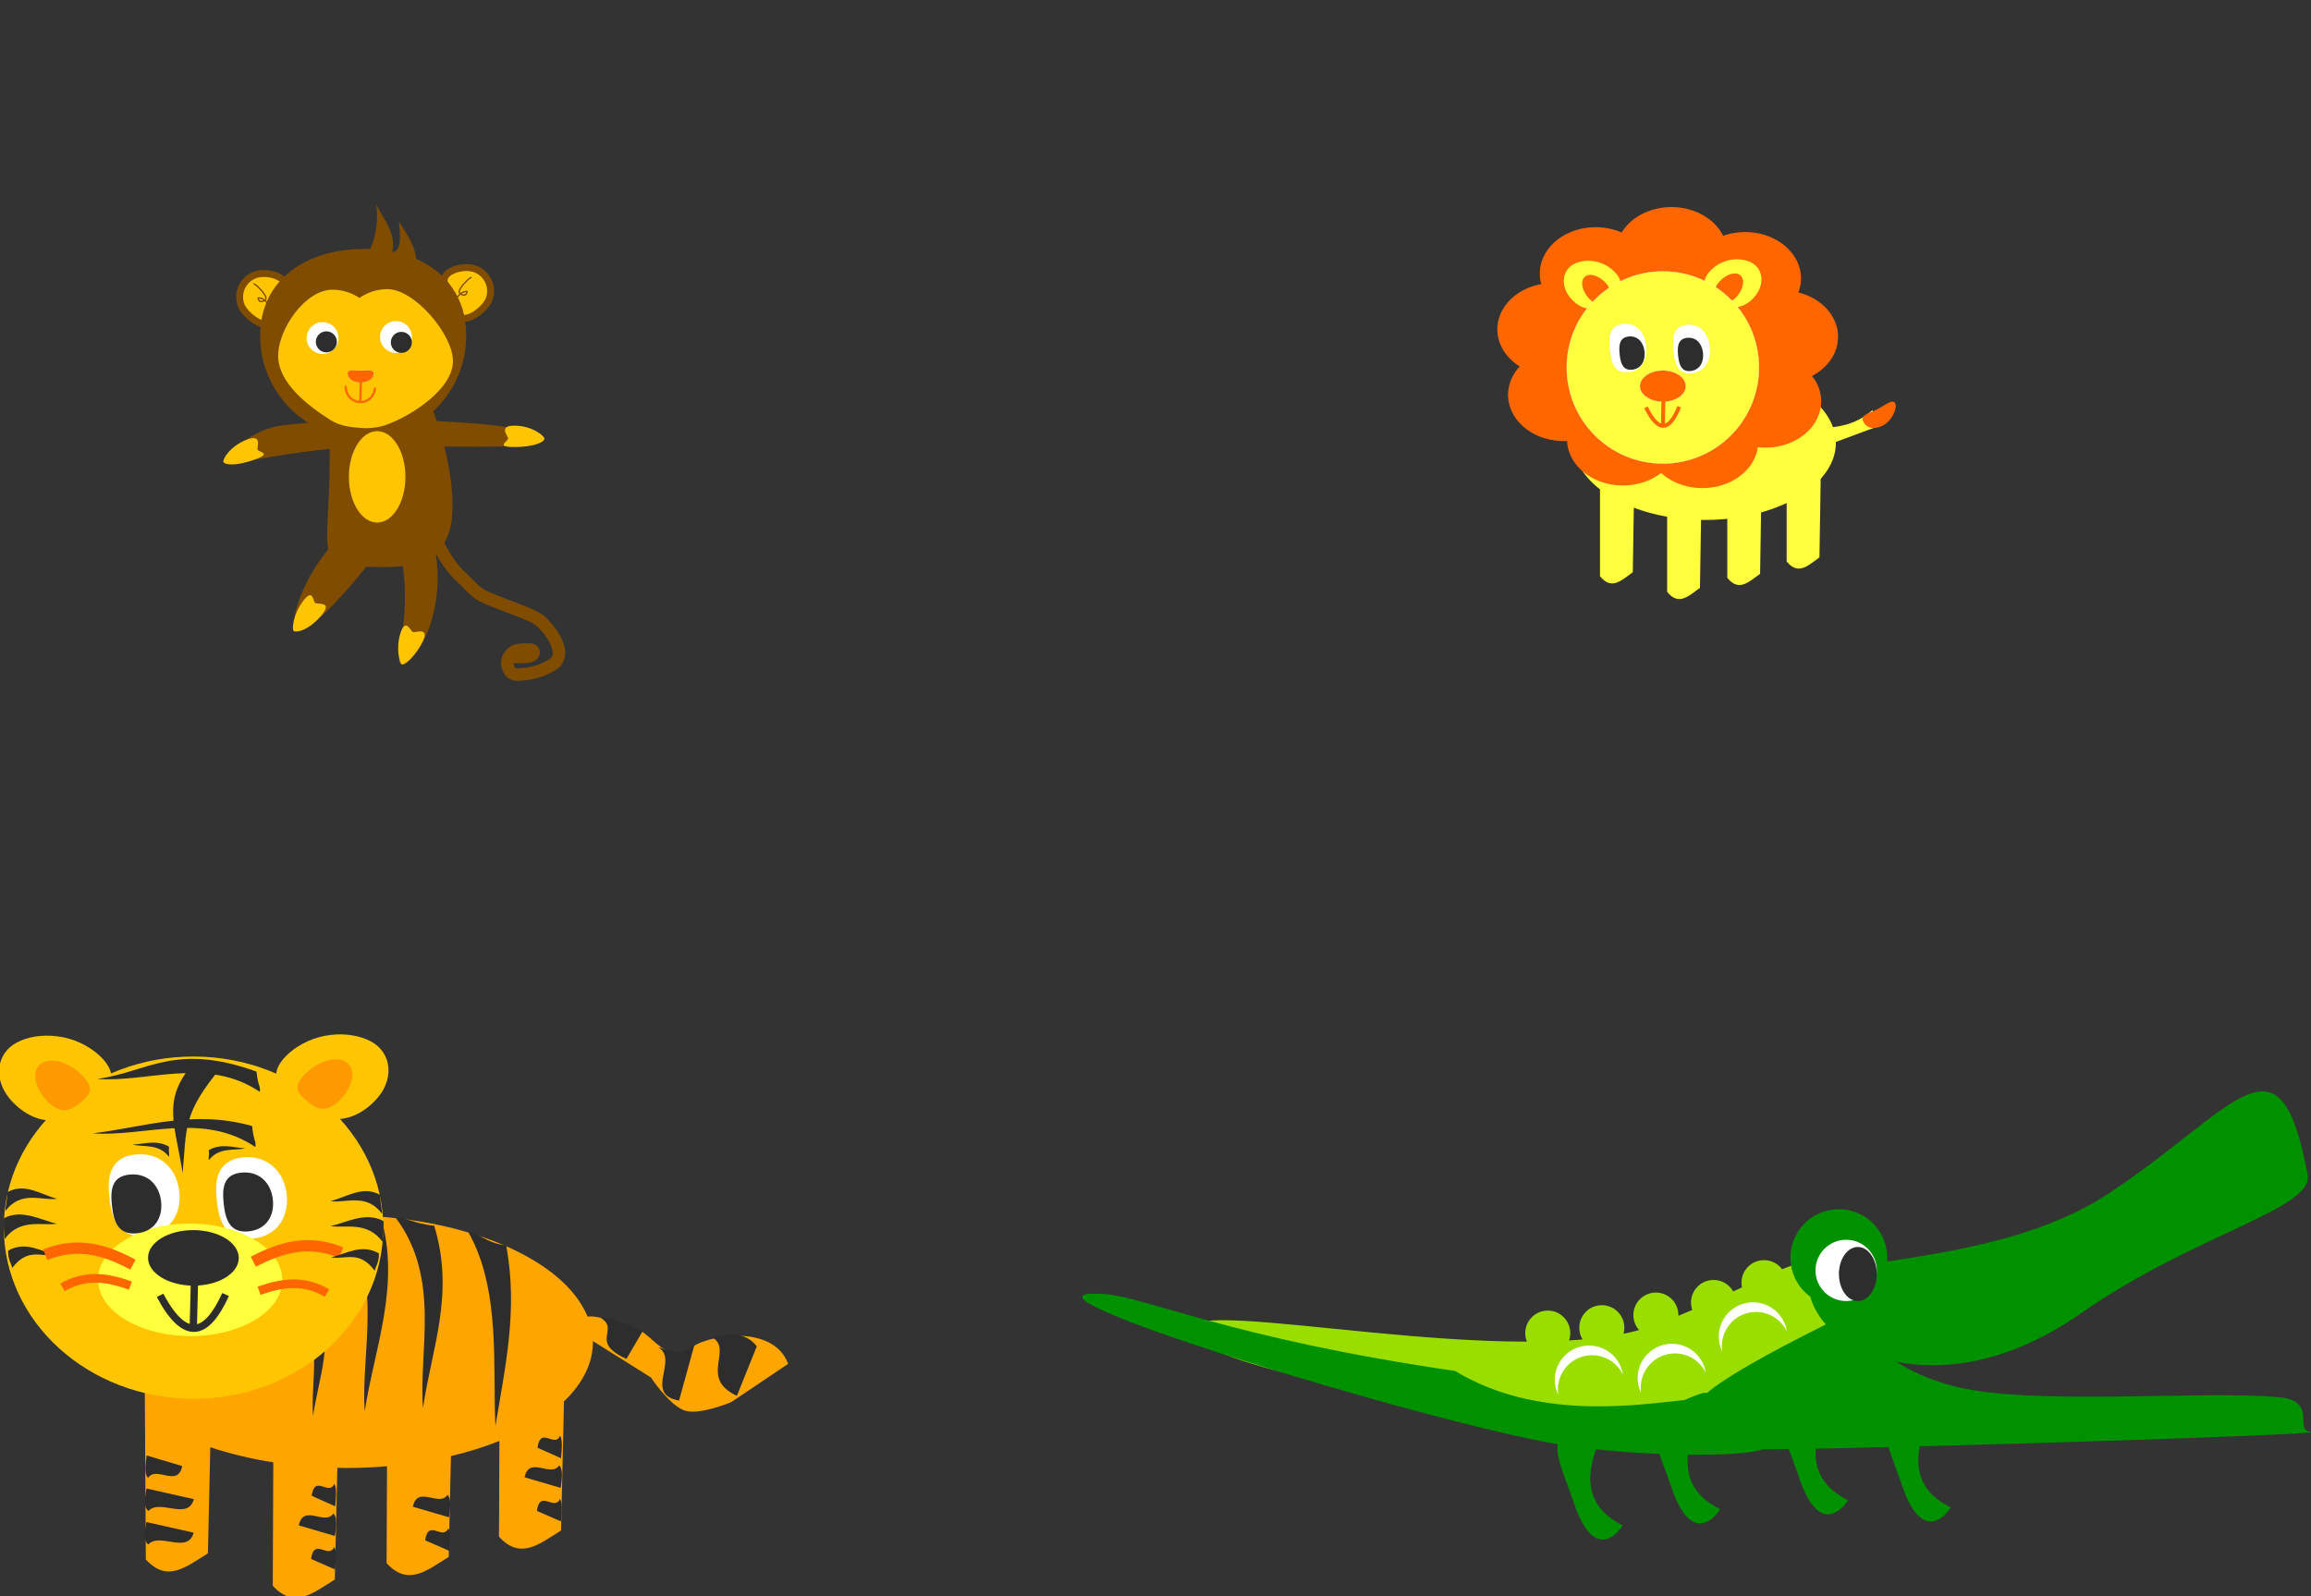 <?xml version="1.0" encoding="UTF-8" standalone="no"?>
<!-- Created with Inkscape (http://www.inkscape.org/) -->

<svg
   width="170.147mm"
   height="117.546mm"
   viewBox="0 0 170.147 117.546"
   version="1.1"
   id="svg8"
   inkscape:version="1.2.2 (1:1.2.2+202305151914+b0a8486541)"
   sodipodi:docname="Animaletti.svg"
   xmlns:inkscape="http://www.inkscape.org/namespaces/inkscape"
   xmlns:sodipodi="http://sodipodi.sourceforge.net/DTD/sodipodi-0.dtd"
   xmlns="http://www.w3.org/2000/svg"
   xmlns:svg="http://www.w3.org/2000/svg"
   xmlns:rdf="http://www.w3.org/1999/02/22-rdf-syntax-ns#"
   xmlns:cc="http://creativecommons.org/ns#"
   xmlns:dc="http://purl.org/dc/elements/1.1/">
  <rect x="0" y="0" width="170.147" height="117.546" fill="#333333" stroke="none"/>
  <title
     id="title4597">Animals Stickers</title>
  <defs
     id="defs2" />
  <sodipodi:namedview
     id="base"
     pagecolor="#ffffff"
     bordercolor="#666666"
     borderopacity="1.0"
     inkscape:pageopacity="0.0"
     inkscape:pageshadow="2"
     inkscape:zoom="1.2875154"
     inkscape:cx="171.64843"
     inkscape:cy="299.41389"
     inkscape:document-units="mm"
     inkscape:current-layer="layer1"
     showgrid="false"
     inkscape:snap-global="false"
     inkscape:window-width="1366"
     inkscape:window-height="673"
     inkscape:window-x="0"
     inkscape:window-y="0"
     inkscape:window-maximized="1"
     fit-margin-top="0"
     fit-margin-left="0"
     fit-margin-right="-0.6"
     fit-margin-bottom="0"
     inkscape:showpageshadow="2"
     inkscape:pagecheckerboard="0"
     inkscape:deskcolor="#d1d1d1" />
  <g
     inkscape:label="Layer 1"
     inkscape:groupmode="layer"
     id="layer1"
     transform="translate(-10.525,-3.845)"
     sodipodi:insensitive="true">
    <g
       id="g1156"
       transform="matrix(0.351,0,0,0.351,122.035,39.326)"
       sodipodi:insensitive="true">
      <path
         sodipodi:nodetypes="cscsccscsccscsccscsccscscsssss"
         inkscape:connector-curvature="0"
         d="m 57.044,168.036 c 4e-6,2.609 -2.115,4.725 -4.725,4.725 -2.609,0 -4.725,-2.115 -4.725,-4.725 10e-7,-2.609 2.115,-4.725 4.725,-4.725 2.609,0 4.725,2.115 4.725,4.725 z m -10.583,4.158 c -10e-7,2.609 -2.115,4.725 -4.725,4.725 -2.609,0 -4.725,-2.115 -4.725,-4.725 10e-7,-2.609 2.115,-4.725 4.725,-4.725 2.609,0 4.725,2.115 4.725,4.725 z m -12.095,2.646 c -1e-6,2.609 -2.115,4.725 -4.725,4.725 -2.609,0 -4.725,-2.115 -4.725,-4.725 -4e-6,-2.609 2.115,-4.725 4.725,-4.725 2.609,0 4.725,2.115 4.725,4.725 z m -11.339,2.646 c -1e-6,2.609 -2.115,4.725 -4.725,4.725 -2.609,0 -4.725,-2.115 -4.725,-4.725 1e-6,-2.609 2.115,-4.725 4.725,-4.725 2.609,0 4.725,2.115 4.725,4.725 z m -11.339,1.134 c -10e-7,2.609 -2.115,4.725 -4.725,4.725 -2.609,0 -4.725,-2.115 -4.725,-4.725 1.3e-6,-2.609 2.115,-4.725 4.725,-4.725 2.609,0 4.725,2.115 4.725,4.725 z m 59.342,3.78 c -0.308,7.404 -24.03,13.418 -53.673,13.418 -29.643,0 -85.423,-10.543 -85.423,-17.954 0,-7.411 69.757,9.449 97.518,-0.945 30.255,-11.328 42.92,-26.776 41.577,5.481 z"
         style="opacity:1;fill:#9ade00;fill-opacity:1;stroke:none;stroke-width:1;stroke-miterlimit:4;stroke-dasharray:none;stroke-opacity:1"
         id="circle1100" />
      <path
         sodipodi:nodetypes="ssssssssss"
         inkscape:connector-curvature="0"
         d="m 77.915,160.506 c 1.258,5.466 -2.154,10.917 -7.62,12.175 -5.466,1.258 -10.917,-2.154 -12.175,-7.62 -1.258,-5.466 2.154,-10.917 7.62,-12.175 5.466,-1.258 10.917,2.154 12.175,7.62 z m 88.431,-15.156 c 1.36,7.285 -23.479,12.302 -47.784,29.271 -28.887,20.168 -55.165,8.192 -56.827,-5.197 -0.913,-7.354 38.141,-3.736 62.863,-20.091 26.944,-17.824 35.822,-35.72 41.747,-3.983 z"
         style="opacity:1;fill:#009100;fill-opacity:1;stroke:none;stroke-width:1;stroke-miterlimit:4;stroke-dasharray:none;stroke-opacity:1"
         id="path1108" />
      <path
         inkscape:connector-curvature="0"
         d="m 12.503,214.426 c -2.191,-6.514 -5,-11.704 -2.616,-14.42 2.331,-2.655 5.316,-4.132 8.71,-5.265 6.865,-2.292 -12.238,16.151 4.098,24.229 -1.778,2.783 -6.4,6.621 -10.192,-4.543 z"
         style="opacity:1;fill:#009100;fill-opacity:1;stroke:none;stroke-width:0.669;stroke-miterlimit:4;stroke-dasharray:none;stroke-opacity:1"
         id="path1127"
         sodipodi:nodetypes="csscc" />
      <path
         inkscape:connector-curvature="0"
         d="m 32.914,211.024 c -2.191,-6.514 -5,-11.704 -2.616,-14.42 2.331,-2.655 5.316,-4.132 8.71,-5.265 6.865,-2.292 -12.238,16.151 4.098,24.229 -1.778,2.783 -6.4,6.621 -10.192,-4.543 z"
         style="opacity:1;fill:#009100;fill-opacity:1;stroke:none;stroke-width:0.669;stroke-miterlimit:4;stroke-dasharray:none;stroke-opacity:1"
         id="path1129"
         sodipodi:nodetypes="csscc" />
      <path
         inkscape:connector-curvature="0"
         d="m 59.75,209.134 c -2.191,-6.514 -5,-11.704 -2.616,-14.42 2.331,-2.655 5.316,-4.132 8.71,-5.265 6.865,-2.292 -12.238,16.151 4.098,24.229 -1.778,2.783 -6.4,6.621 -10.192,-4.543 z"
         style="opacity:1;fill:#009100;fill-opacity:1;stroke:none;stroke-width:0.669;stroke-miterlimit:4;stroke-dasharray:none;stroke-opacity:1"
         id="path1131"
         sodipodi:nodetypes="csscc" />
      <path
         sodipodi:nodetypes="csscc"
         id="path1112"
         style="opacity:1;fill:#009100;fill-opacity:1;stroke:none;stroke-width:0.669;stroke-miterlimit:4;stroke-dasharray:none;stroke-opacity:1"
         d="m 81.295,210.646 c -2.191,-6.514 -5,-11.704 -2.616,-14.42 2.331,-2.655 5.316,-4.132 8.71,-5.265 6.865,-2.292 -12.238,16.151 4.098,24.229 -1.778,2.783 -6.4,6.621 -10.192,-4.543 z"
         inkscape:connector-curvature="0" />
      <path
         sodipodi:nodetypes="csscscsscssss"
         inkscape:connector-curvature="0"
         d="m 9.947,202.096 c 14.739,2.292 37.844,2.831 42.329,0.784 4.386,-2.002 -9.126,-5.895 -8.462,-8.935 1.343,-6.149 -31.124,7.875 -56.257,-7.372 -47.482,-6.932 -64.885,-15.587 -73.737,-16.16 -26.075,-1.685 68.209,27.158 96.128,31.683 z m 28.367,-8.563 c -1.74,4.435 2.064,8.485 7.58,9.342 5.516,0.858 126.495,-2.901 121.008,-3.545 -3.436,-0.403 1.625,-6.57 -6.619,-7.278 -16.806,-1.444 -51.926,1.905 -68.085,-2.29 -17.401,-4.517 -23.297,-15.281 -15.453,-18.589 5.366,-2.263 -36.083,16.374 -38.432,22.36 z"
         style="opacity:1;fill:#009100;fill-opacity:1;stroke:none;stroke-width:0.919;stroke-miterlimit:4;stroke-dasharray:none;stroke-opacity:1"
         id="path1119" />
      <circle
         r="6.426"
         cy="165.464"
         cx="69.548"
         id="path1123"
         style="opacity:1;fill:#ffffff;fill-opacity:1;stroke:none;stroke-width:1.214;stroke-miterlimit:4;stroke-dasharray:none;stroke-opacity:1" />
      <ellipse
         ry="5.67"
         rx="3.969"
         style="opacity:1;fill:#2d2d2d;fill-opacity:1;stroke:none;stroke-width:0.896;stroke-miterlimit:4;stroke-dasharray:none;stroke-opacity:1"
         id="circle1125"
         cx="72.004"
         cy="166.22" />
      <path
         style="opacity:1;fill:#ffffff;fill-opacity:1;stroke:none;stroke-width:1;stroke-miterlimit:4;stroke-dasharray:none;stroke-opacity:1"
         d="m 13.47,181.569 a 7.182,7.182 0 0 0 -4.701,9.003 7.182,7.182 0 0 0 0.402,0.993 7.182,7.182 0 0 1 4.934,-7.976 7.182,7.182 0 0 1 8.601,3.708 7.182,7.182 0 0 0 -0.232,-1.026 7.182,7.182 0 0 0 -9.003,-4.702 z"
         id="path1138"
         inkscape:connector-curvature="0" />
      <path
         style="opacity:1;fill:#ffffff;fill-opacity:1;stroke:none;stroke-width:1;stroke-miterlimit:4;stroke-dasharray:none;stroke-opacity:1"
         d="m 30.857,181.191 a 7.182,7.182 0 0 0 -4.701,9.003 7.182,7.182 0 0 0 0.402,0.993 7.182,7.182 0 0 1 4.934,-7.976 7.182,7.182 0 0 1 8.601,3.708 7.182,7.182 0 0 0 -0.232,-1.026 7.182,7.182 0 0 0 -9.003,-4.702 z"
         id="path1140"
         inkscape:connector-curvature="0" />
      <path
         inkscape:connector-curvature="0"
         id="path1133"
         d="m 47.866,172.497 a 7.182,7.182 0 0 0 -4.701,9.003 7.182,7.182 0 0 0 0.402,0.993 7.182,7.182 0 0 1 4.934,-7.976 7.182,7.182 0 0 1 8.601,3.708 7.182,7.182 0 0 0 -0.232,-1.026 7.182,7.182 0 0 0 -9.003,-4.702 z"
         style="opacity:1;fill:#ffffff;fill-opacity:1;stroke:none;stroke-width:1;stroke-miterlimit:4;stroke-dasharray:none;stroke-opacity:1" />
    </g>
    <circle
       cy="96.118"
       cx="74.301"
       id="circle1182"
       style="opacity:1;fill:#ffb200;fill-opacity:1;stroke:none;stroke-width:0.037;stroke-miterlimit:4;stroke-dasharray:none;stroke-opacity:1"
       r="0" />
    <g
       id="g1532"
       transform="rotate(0.255,942.152,-10752.964)"
       sodipodi:insensitive="true">
      <g
         transform="matrix(0.945,0,0,0.933,3.602,7.836)"
         id="g1389">
        <g
           transform="matrix(0.608,0,0,0.535,53.327,33.116)"
           id="g1162"
           style="fill:#ffa500;fill-opacity:1">
          <path
             style="opacity:1;fill:#ffa500;fill-opacity:1;stroke:none;stroke-width:4.093;stroke-miterlimit:4;stroke-dasharray:none;stroke-opacity:1"
             d="m 198.572,442.52 c -66.274,0 -120,31.5 -120,70.357 0.04,15.281 7.687,13.95 23.407,26.138 l 0.878,95.647 c 10.476,13.129 19.524,3.915 30,-3.57 l 0.93,-59.078 c 9.456,3.576 19.722,6.355 30.498,8.254 v 68.682 c 10.476,13.129 19.524,3.913 30,-3.572 l 0.98,-62.24 c 1.101,0.042 2.204,0.074 3.307,0.098 6.944,-0.003 13.874,-0.359 20.713,-1.064 v 53.922 c 10.476,13.129 19.524,3.913 30,-3.572 l 0.885,-56.195 c 8.335,-2.312 16.187,-5.179 23.402,-8.545 v 53.312 c 10.476,13.129 19.524,3.913 30,-3.572 l 1.131,-71.91 c 9.081,-10.09 13.841,-21.324 13.869,-32.732 -0.024,-0.324 -0.052,-0.649 -0.084,-0.973 l 28.194,20.169 c 0,0 9.25,15.92 16.679,18.437 7.244,2.454 22.256,-4.93 22.256,-4.93 l 27.416,-21.417 c -7.424,-22.934 -40.913,-15.798 -48.046,-7.741 -8.323,9.4 -18.696,-8.481 -23.824,-10.434 -9.556,-3.641 -19.156,-8.436 -25.237,-7.673 -11.732,-32.515 -60.669,-55.782 -117.353,-55.795 z"
             transform="scale(0.265)"
             id="path1158"
             inkscape:connector-curvature="0"
             sodipodi:nodetypes="ccccccccccccccccccccccsccsscc" />
        </g>
        <path
           sodipodi:nodetypes="cccc"
           inkscape:connector-curvature="0"
           id="path1294"
           d="m 84.884,95.771 c 3.565,4.78 1.652,10.998 2.02,15.551 0.651,-4.683 2.813,-10.02 1.162,-15.393 -1.641,-0.158 -2.519,-0.253 -3.182,-0.157 z"
           style="fill:#2d2d2d;stroke:none;stroke-width:0.226px;stroke-linecap:butt;stroke-linejoin:miter;stroke-opacity:1" />
        <path
           sodipodi:nodetypes="cccc"
           inkscape:connector-curvature="0"
           id="path1292"
           d="m 81.511,102.366 c 2.218,2.973 1.138,6.507 1.367,9.34 0.405,-2.913 1.53,-5.61 0.503,-8.952 -1.021,-0.098 -1.457,-0.447 -1.87,-0.387 z"
           style="fill:#2d2d2d;stroke:none;stroke-width:0.141px;stroke-linecap:butt;stroke-linejoin:miter;stroke-opacity:1" />
        <path
           style="fill:#2d2d2d;stroke:none;stroke-width:0.226px;stroke-linecap:butt;stroke-linejoin:miter;stroke-opacity:1"
           d="m 89.243,96.025 c 3.565,4.78 1.829,10.461 2.197,15.014 0.651,-4.683 2.46,-9.018 0.808,-14.391 -1.641,-0.158 -2.342,-0.718 -3.005,-0.623 z"
           id="path1260"
           inkscape:connector-curvature="0"
           sodipodi:nodetypes="cccc" />
        <path
           sodipodi:nodetypes="cccc"
           inkscape:connector-curvature="0"
           id="path1262"
           d="m 94.917,97.158 c 2.572,4.542 1.921,10.743 2.172,15.285 0.723,-4.623 1.74,-9.162 0.775,-14.267 -1.573,-0.156 -2.311,-1.113 -2.947,-1.018 z"
           style="fill:#2d2d2d;stroke:none;stroke-width:0.221px;stroke-linecap:butt;stroke-linejoin:miter;stroke-opacity:1" />
        <path
           style="fill:#2d2d2d;stroke:none;stroke-width:0.099px;stroke-linecap:butt;stroke-linejoin:miter;stroke-opacity:1"
           d="m 105.214,103.835 c 1.617,0.969 -0.915,1.891 2.057,3.261 l 1.268,-2.214 c -1.106,-0.52 -2.71,-1.099 -3.325,-1.047 z"
           id="path1264"
           inkscape:connector-curvature="0"
           sodipodi:nodetypes="cccc" />
        <path
           sodipodi:nodetypes="cccc"
           inkscape:connector-curvature="0"
           id="path1266"
           d="m 109.758,106.174 c 1.617,0.969 -1.154,3.717 1.628,4.189 l 1.193,-4.453 c -1.338,1.281 -2.385,0.271 -2.822,0.264 z"
           style="fill:#2d2d2d;stroke:none;stroke-width:0.099px;stroke-linecap:butt;stroke-linejoin:miter;stroke-opacity:1" />
        <path
           style="fill:#2d2d2d;stroke:none;stroke-width:0.099px;stroke-linecap:butt;stroke-linejoin:miter;stroke-opacity:1"
           d="m 113.967,105.372 c 1.617,0.969 -1.048,3.228 1.923,4.597 l 1.535,-3.912 c -1.169,-1.516 -3.007,-0.699 -3.459,-0.685 z"
           id="path1268"
           inkscape:connector-curvature="0"
           sodipodi:nodetypes="cccc" />
        <path
           style="fill:#2d2d2d;stroke:none;stroke-width:0.062px;stroke-linecap:butt;stroke-linejoin:miter;stroke-opacity:1"
           d="m 70.046,116.661 c 0.634,-0.998 2.312,0.785 2.654,-0.952 l -2.773,-0.822 c -0.14,0.976 -0.132,1.533 0.119,1.774 z"
           id="path1270"
           inkscape:connector-curvature="0"
           sodipodi:nodetypes="cccc" />
        <path
           sodipodi:nodetypes="cccc"
           inkscape:connector-curvature="0"
           id="path1272"
           d="m 70.088,119.268 c 0.844,-0.998 3.075,0.785 3.53,-0.952 l -3.688,-0.822 c -0.187,0.976 -0.176,1.533 0.158,1.774 z"
           style="fill:#2d2d2d;stroke:none;stroke-width:0.072px;stroke-linecap:butt;stroke-linejoin:miter;stroke-opacity:1" />
        <path
           style="fill:#2d2d2d;stroke:none;stroke-width:0.072px;stroke-linecap:butt;stroke-linejoin:miter;stroke-opacity:1"
           d="m 70.088,121.914 c 0.844,-0.998 3.075,0.785 3.53,-0.952 L 69.93,120.14 c -0.187,0.976 -0.176,1.533 0.158,1.774 z"
           id="path1274"
           inkscape:connector-curvature="0"
           sodipodi:nodetypes="cccc" />
        <path
           sodipodi:nodetypes="cccc"
           inkscape:connector-curvature="0"
           id="path1276"
           d="m 84.555,117.059 c -0.42,0.998 -1.53,-0.785 -1.757,0.952 l 1.835,0.822 c 0.093,-0.976 0.087,-1.533 -0.079,-1.774 z"
           style="fill:#2d2d2d;stroke:none;stroke-width:0.051px;stroke-linecap:butt;stroke-linejoin:miter;stroke-opacity:1" />
        <path
           style="fill:#2d2d2d;stroke:none;stroke-width:0.063px;stroke-linecap:butt;stroke-linejoin:miter;stroke-opacity:1"
           d="m 84.496,119.398 c -0.644,0.998 -2.347,-0.785 -2.694,0.952 l 2.815,0.822 c 0.142,-0.976 0.134,-1.533 -0.121,-1.774 z"
           id="path1278"
           inkscape:connector-curvature="0"
           sodipodi:nodetypes="cccc" />
        <path
           sodipodi:nodetypes="cccc"
           inkscape:connector-curvature="0"
           id="path1280"
           d="m 84.567,122.044 c -0.429,0.998 -1.565,-0.785 -1.796,0.952 l 1.877,0.822 c 0.095,-0.976 0.089,-1.533 -0.081,-1.774 z"
           style="fill:#2d2d2d;stroke:none;stroke-width:0.051px;stroke-linecap:butt;stroke-linejoin:miter;stroke-opacity:1" />
        <path
           sodipodi:nodetypes="cccc"
           inkscape:connector-curvature="0"
           id="path1282"
           d="m 93.379,117.886 c -0.644,0.998 -2.347,-0.785 -2.694,0.952 l 2.815,0.822 c 0.142,-0.976 0.134,-1.533 -0.121,-1.774 z"
           style="fill:#2d2d2d;stroke:none;stroke-width:0.063px;stroke-linecap:butt;stroke-linejoin:miter;stroke-opacity:1" />
        <path
           style="fill:#2d2d2d;stroke:none;stroke-width:0.051px;stroke-linecap:butt;stroke-linejoin:miter;stroke-opacity:1"
           d="m 93.45,120.532 c -0.429,0.998 -1.565,-0.785 -1.796,0.952 l 1.877,0.822 c 0.095,-0.976 0.089,-1.533 -0.081,-1.774 z"
           id="path1284"
           inkscape:connector-curvature="0"
           sodipodi:nodetypes="cccc" />
        <path
           style="fill:#2d2d2d;stroke:none;stroke-width:0.051px;stroke-linecap:butt;stroke-linejoin:miter;stroke-opacity:1"
           d="m 102.131,113.184 c -0.42,0.998 -1.53,-0.785 -1.757,0.952 l 1.835,0.822 c 0.093,-0.976 0.087,-1.533 -0.079,-1.774 z"
           id="path1286"
           inkscape:connector-curvature="0"
           sodipodi:nodetypes="cccc" />
        <path
           sodipodi:nodetypes="cccc"
           inkscape:connector-curvature="0"
           id="path1288"
           d="m 102.072,115.524 c -0.644,0.998 -2.347,-0.785 -2.694,0.952 l 2.815,0.822 c 0.142,-0.976 0.134,-1.533 -0.121,-1.774 z"
           style="fill:#2d2d2d;stroke:none;stroke-width:0.063px;stroke-linecap:butt;stroke-linejoin:miter;stroke-opacity:1" />
        <path
           style="fill:#2d2d2d;stroke:none;stroke-width:0.051px;stroke-linecap:butt;stroke-linejoin:miter;stroke-opacity:1"
           d="m 102.143,118.17 c -0.429,0.998 -1.565,-0.785 -1.796,0.952 l 1.877,0.822 c 0.095,-0.976 0.089,-1.533 -0.081,-1.774 z"
           id="path1290"
           inkscape:connector-curvature="0"
           sodipodi:nodetypes="cccc" />
      </g>
      <g
         transform="translate(2.434,1.724)"
         id="g1485">
        <ellipse
           style="opacity:1;fill:#ffc500;fill-opacity:1;stroke:none;stroke-width:0.983;stroke-miterlimit:4;stroke-dasharray:none;stroke-opacity:1"
           id="path1323"
           cx="70.625"
           cy="96.507"
           rx="13.969"
           ry="12.603" />
        <g
           transform="matrix(0.731,0,0,0.543,20.106,32.851)"
           id="g1168"
           style="fill:#ffc500;fill-opacity:1">
          <path
             sodipodi:nodetypes="sssss"
             inkscape:connector-curvature="0"
             id="path1166"
             d="m 59.241,93.584 c 2.738,2.992 1.362,5.562 -0.488,7.255 -1.849,1.692 -4.535,3.251 -7.273,0.258 -2.738,-2.992 -2.453,-6.889 -0.603,-8.581 1.849,-1.692 5.626,-1.924 8.364,1.068 z"
             style="opacity:1;fill:#ffc500;fill-opacity:1;stroke:none;stroke-width:1.55;stroke-miterlimit:4;stroke-dasharray:none;stroke-opacity:1" />
        </g>
        <path
           sodipodi:nodetypes="sssss"
           inkscape:connector-curvature="0"
           id="path1170"
           d="m 62.342,85.294 c 1.004,0.985 0.622,1.459 -0.055,2.016 -0.678,0.557 -1.396,0.986 -2.4,0.001 -1.004,-0.985 -1.268,-2.235 -0.59,-2.792 0.678,-0.557 2.041,-0.21 3.045,0.775 z"
           style="opacity:1;fill:#ff9900;fill-opacity:1;stroke:none;stroke-width:0.538;stroke-miterlimit:4;stroke-dasharray:none;stroke-opacity:1" />
        <g
           id="g1176"
           transform="matrix(-0.731,0,0,0.543,121.082,32.66)"
           style="fill:#ffc500;fill-opacity:1">
          <path
             style="opacity:1;fill:#ffc500;fill-opacity:1;stroke:none;stroke-width:1.55;stroke-miterlimit:4;stroke-dasharray:none;stroke-opacity:1"
             d="m 59.241,93.584 c 2.738,2.992 1.362,5.562 -0.488,7.255 -1.849,1.692 -4.535,3.251 -7.273,0.258 -2.738,-2.992 -2.453,-6.889 -0.603,-8.581 1.849,-1.692 5.626,-1.924 8.364,1.068 z"
             id="path1174"
             inkscape:connector-curvature="0"
             sodipodi:nodetypes="sssss" />
        </g>
        <path
           style="opacity:1;fill:#ff9900;fill-opacity:1;stroke:none;stroke-width:0.538;stroke-miterlimit:4;stroke-dasharray:none;stroke-opacity:1"
           d="m 78.845,85.103 c -1.004,0.985 -0.622,1.459 0.055,2.016 0.678,0.557 1.396,0.986 2.4,0.001 1.004,-0.985 1.268,-2.235 0.59,-2.792 -0.678,-0.557 -2.041,-0.21 -3.045,0.775 z"
           id="path1178"
           inkscape:connector-curvature="0"
           sodipodi:nodetypes="sssss" />
        <path
           style="opacity:1;fill:#ffffff;fill-opacity:1;stroke:#ffffff;stroke-width:0.851;stroke-miterlimit:4;stroke-dasharray:none;stroke-opacity:1"
           d="m 64.846,94.303 c 0.165,1.421 0.571,2.547 2.153,2.399 1.582,-0.148 2.309,-1.38 2.144,-2.801 -0.165,-1.421 -1.159,-2.492 -2.741,-2.344 -1.582,0.148 -1.721,1.325 -1.556,2.746 z"
           id="path1244"
           inkscape:connector-curvature="0"
           sodipodi:nodetypes="sssss" />
        <path
           sodipodi:nodetypes="sssss"
           inkscape:connector-curvature="0"
           id="path1246"
           d="m 72.753,94.48 c 0.165,1.421 0.571,2.547 2.153,2.399 1.582,-0.148 2.309,-1.38 2.144,-2.801 -0.165,-1.421 -1.159,-2.492 -2.741,-2.344 -1.582,0.148 -1.721,1.325 -1.556,2.746 z"
           style="opacity:1;fill:#ffffff;fill-opacity:1;stroke:#ffffff;stroke-width:0.851;stroke-miterlimit:4;stroke-dasharray:none;stroke-opacity:1" />
        <path
           style="opacity:1;fill:#ffff3e;fill-opacity:1;stroke:none;stroke-width:0.98;stroke-miterlimit:4;stroke-dasharray:none;stroke-opacity:1"
           d="m 77.179,100.351 a 6.785,4.142 0 0 1 -6.785,4.142 6.785,4.142 0 0 1 -6.785,-4.142 6.785,4.142 0 0 1 6.785,-4.142 6.785,4.142 0 0 1 6.785,4.142 z"
           id="path1229"
           inkscape:connector-curvature="0" />
        <ellipse
           ry="2.045"
           rx="3.34"
           cy="98.733"
           cx="70.626"
           id="ellipse1186"
           style="opacity:1;fill:#2d2d2d;fill-opacity:1;stroke:none;stroke-width:0.035;stroke-miterlimit:4;stroke-dasharray:none;stroke-opacity:1" />
        <path
           inkscape:connector-curvature="0"
           d="m 70.639,103.915 0.091,-4.331 m -2.548,1.92 c 1.867,3.458 3.442,2.992 4.824,-0.082"
           style="fill:none;stroke:#2d2d2d;stroke-width:0.538;stroke-linecap:butt;stroke-linejoin:miter;stroke-miterlimit:4;stroke-dasharray:none;stroke-opacity:1"
           id="path1188" />
        <path
           style="opacity:1;fill:#2d2d2d;fill-opacity:1;stroke:none;stroke-width:0.716;stroke-miterlimit:4;stroke-dasharray:none;stroke-opacity:1"
           d="m 72.84,94.746 c 0.139,1.196 0.481,2.143 1.812,2.019 1.331,-0.125 1.943,-1.162 1.804,-2.357 -0.139,-1.196 -0.976,-2.097 -2.307,-1.972 -1.331,0.125 -1.448,1.115 -1.309,2.311 z"
           id="path1190"
           inkscape:connector-curvature="0"
           sodipodi:nodetypes="sssss" />
        <path
           sodipodi:nodetypes="sssss"
           inkscape:connector-curvature="0"
           id="path1192"
           d="m 64.613,94.926 c 0.139,1.196 0.481,2.143 1.812,2.019 1.331,-0.125 1.943,-1.162 1.804,-2.357 -0.139,-1.196 -0.976,-2.097 -2.307,-1.972 -1.331,0.125 -1.448,1.115 -1.309,2.311 z"
           style="opacity:1;fill:#2d2d2d;fill-opacity:1;stroke:none;stroke-width:0.716;stroke-miterlimit:4;stroke-dasharray:none;stroke-opacity:1" />
        <path
           sodipodi:nodetypes="cc"
           inkscape:connector-curvature="0"
           id="path1234"
           d="m 81.5,98.294 c -2.49,-1.001 -4.521,-0.315 -6.462,0.704"
           style="fill:none;stroke:#ff6600;stroke-width:0.831;stroke-linecap:butt;stroke-linejoin:miter;stroke-miterlimit:4;stroke-dasharray:none;stroke-opacity:1" />
        <path
           sodipodi:nodetypes="cc"
           inkscape:connector-curvature="0"
           id="path1240"
           d="m 60.995,100.947 c 1.761,-1.025 3.395,-0.718 5.004,-0.149"
           style="fill:none;stroke:#ff6600;stroke-width:0.639;stroke-linecap:butt;stroke-linejoin:miter;stroke-miterlimit:4;stroke-dasharray:none;stroke-opacity:1" />
        <path
           style="fill:none;stroke:#ff6600;stroke-width:0.639;stroke-linecap:butt;stroke-linejoin:miter;stroke-miterlimit:4;stroke-dasharray:none;stroke-opacity:1"
           d="m 80.476,101.281 c -1.761,-1.025 -3.395,-0.718 -5.004,-0.149"
           id="path1242"
           inkscape:connector-curvature="0"
           sodipodi:nodetypes="cc" />
        <path
           id="path1300"
           style="fill:#2d2d2d;stroke:none;stroke-width:0.175px;stroke-linecap:butt;stroke-linejoin:miter;stroke-opacity:1"
           d="m 75.148,90.55 c -3.894,-2.608 -8.258,-0.687 -11.968,-0.956 3.815,-0.476 7.346,-1.8 11.724,-0.591 0.129,1.2 0.321,1.062 0.244,1.548 z m 0.308,-4.068 c -3.894,-2.608 -8.258,-0.628 -11.968,-0.897 3.726,-0.527 5.72,-2.729 11.724,-0.591 0.129,1.2 0.322,1.003 0.244,1.488 z m -2.808,-1.838 c -2.904,3.496 -2.544,4.516 -2.844,7.847 -0.53,-3.425 -1.543,-5.236 0.527,-7.805 1.337,-0.115 1.776,-0.111 2.317,-0.041 z"
           inkscape:connector-curvature="0"
           sodipodi:nodetypes="cccccccccccc" />
        <path
           style="fill:#2d2d2d;stroke:none;stroke-width:0.048px;stroke-linecap:butt;stroke-linejoin:miter;stroke-opacity:1"
           d="m 68.791,91.296 c -0.743,-0.978 -1.854,-0.688 -2.678,-0.884 0.886,-0.049 1.753,-0.388 2.678,0.138 -0.034,0.403 0.043,0.586 -1.32e-4,0.745 z"
           id="path1303"
           inkscape:connector-curvature="0"
           sodipodi:nodetypes="cccc" />
        <path
           sodipodi:nodetypes="cccc"
           inkscape:connector-curvature="0"
           id="path1305"
           d="m 71.728,91.533 c 0.743,-0.978 1.854,-0.688 2.678,-0.884 -0.886,-0.049 -1.753,-0.388 -2.678,0.138 0.034,0.403 -0.043,0.586 1.32e-4,0.745 z"
           style="fill:#2d2d2d;stroke:none;stroke-width:0.048px;stroke-linecap:butt;stroke-linejoin:miter;stroke-opacity:1" />
        <path
           id="path1311"
           style="fill:#2d2d2d;stroke:none;stroke-width:0.073px;stroke-linecap:butt;stroke-linejoin:miter;stroke-opacity:1"
           d="m 57.284,99.542 c 1.155,-1.539 2.12,-0.807 3.234,-0.975 -1.151,-0.269 -2.222,-1.035 -3.531,-0.315 -0.031,0.704 0.271,1.005 0.298,1.29 z m -0.563,-2.141 c 1.155,-1.539 2.709,-0.968 3.824,-1.136 -1.151,-0.269 -2.581,-1.104 -3.89,-0.384 -0.031,0.704 0.04,1.236 0.067,1.52 z m 0.058,-2.072 c 1.155,-1.539 2.684,-0.738 3.798,-0.906 -1.151,-0.269 -2.35,-1.196 -3.66,-0.476 -0.031,0.704 -0.165,1.097 -0.138,1.382 z"
           inkscape:connector-curvature="0"
           sodipodi:nodetypes="cccccccccccc" />
        <path
           style="fill:none;stroke:#ff6600;stroke-width:0.831;stroke-linecap:butt;stroke-linejoin:miter;stroke-miterlimit:4;stroke-dasharray:none;stroke-opacity:1"
           d="m 59.713,98.545 c 2.49,-1.001 4.521,-0.315 6.462,0.704"
           id="path1232"
           inkscape:connector-curvature="0"
           sodipodi:nodetypes="cc" />
        <path
           sodipodi:nodetypes="cccccccccccc"
           inkscape:connector-curvature="0"
           d="m 83.983,99.626 c -1.155,-1.539 -2.12,-0.807 -3.234,-0.975 1.151,-0.269 2.222,-1.035 3.531,-0.315 0.031,0.704 -0.271,1.005 -0.298,1.29 z m 0.563,-2.141 c -1.155,-1.539 -2.709,-0.968 -3.824,-1.136 1.151,-0.269 2.581,-1.104 3.89,-0.384 0.031,0.704 -0.04,1.236 -0.067,1.52 z m -0.058,-2.072 c -1.155,-1.539 -2.684,-0.738 -3.798,-0.906 1.151,-0.269 2.35,-1.196 3.66,-0.476 0.031,0.704 0.165,1.097 0.138,1.382 z"
           style="fill:#2d2d2d;stroke:none;stroke-width:0.073px;stroke-linecap:butt;stroke-linejoin:miter;stroke-opacity:1"
           id="path1314" />
      </g>
    </g>
    <g
       id="g1855"
       transform="matrix(0.537,0,0,0.537,-52.385,-13.068)"
       sodipodi:insensitive="true">
      <g
         transform="matrix(0.756,0,0,0.756,36.078,18.918)"
         id="g1826">
        <path
           id="path1660"
           d="m 177.808,97.529 c -14.485,-0.2 -29.306,3.983 -29.962,2.93 0,-1.044 5.032,-6.046 10.78,-6.694 5.01,-0.565 11.642,-0.908 18.915,-0.908 15.617,0 28.277,1.584 28.277,3.539 -0.069,1.608 -12.697,1.344 -28.01,1.133 z"
           style="opacity:1;fill:#804d00;fill-opacity:1;stroke:none;stroke-width:0.12;stroke-miterlimit:4;stroke-dasharray:none;stroke-opacity:1"
           inkscape:connector-curvature="0"
           sodipodi:nodetypes="scsscs" />
        <path
           sodipodi:nodetypes="scscs"
           id="path1670"
           d="m 151.978,96.403 c 2.946,-1.099 1.789,1.312 1.966,1.788 0.178,0.476 2.628,0.651 -0.291,1.73 -3.866,1.428 -5.727,0.985 -5.904,0.509 -0.178,-0.476 1.283,-2.927 4.229,-4.026 z"
           style="opacity:1;fill:#ffc500;fill-opacity:1;stroke:none;stroke-width:0.027;stroke-miterlimit:4;stroke-dasharray:none;stroke-opacity:1"
           inkscape:connector-curvature="0" />
        <path
           inkscape:connector-curvature="0"
           style="opacity:1;fill:#ffc500;fill-opacity:1;stroke:none;stroke-width:0.027;stroke-miterlimit:4;stroke-dasharray:none;stroke-opacity:1"
           d="m 200.636,93.85 c -3.144,-0.047 -1.245,1.836 -1.252,2.344 -0.008,0.508 -2.257,1.496 0.855,1.532 4.121,0.048 5.725,-0.995 5.732,-1.502 0.008,-0.508 -2.191,-2.327 -5.335,-2.373 z"
           id="path1672"
           sodipodi:nodetypes="scscs" />
        <path
           inkscape:connector-curvature="0"
           style="opacity:1;fill:#804d00;fill-opacity:1;stroke:none;stroke-width:0.099;stroke-miterlimit:4;stroke-dasharray:none;stroke-opacity:1"
           d="m 179.715,116.328 c -2.604,-11.081 2.94,-7.184 4.76,-6.921 1.82,0.263 0.213,-3.395 1.83,7.873 1.712,11.934 -4.345,20.201 -6.241,19.923 -1.652,-0.254 2.35,-9.393 -0.349,-20.875 z"
           id="path1662"
           sodipodi:nodetypes="scscs" />
        <path
           sodipodi:nodetypes="scscs"
           id="path1664"
           d="m 170.607,112.482 c 8.8,-7.22 6.012,-4.91 7.486,-3.811 1.474,1.099 4.657,-1.333 -2.148,7.792 -6.806,9.124 -13.518,15.63 -14.992,14.531 -1.559,-1.269 1.593,-11.897 9.654,-18.512 z"
           style="opacity:1;fill:#804d00;fill-opacity:1;stroke:none;stroke-width:0.099;stroke-miterlimit:4;stroke-dasharray:none;stroke-opacity:1"
           inkscape:connector-curvature="0" />
        <path
           inkscape:connector-curvature="0"
           style="opacity:1;fill:#ffc500;fill-opacity:1;stroke:none;stroke-width:0.027;stroke-miterlimit:4;stroke-dasharray:none;stroke-opacity:1"
           d="m 162.208,125.668 c 1.827,-2.449 1.794,0.064 2.19,0.359 0.396,0.295 3.165,-0.337 1.286,2.031 -2.39,3.013 -4.77,3.354 -5.166,3.059 -0.396,-0.295 -0.137,-3 1.69,-5.45 z"
           id="path1666"
           sodipodi:nodetypes="scscs" />
        <path
           sodipodi:nodetypes="scscs"
           id="path1668"
           d="m 179.879,131.439 c 0.914,-2.814 1.803,-0.294 2.258,-0.146 0.455,0.148 3.063,-0.96 1.78,1.672 -1.297,2.659 -3.302,4.35 -3.756,4.203 -0.455,-0.148 -1.196,-2.914 -0.281,-5.728 z"
           style="opacity:1;fill:#ffc500;fill-opacity:1;stroke:none;stroke-width:0.026;stroke-miterlimit:4;stroke-dasharray:none;stroke-opacity:1"
           inkscape:connector-curvature="0" />
        <path
           style="opacity:1;fill:none;fill-opacity:1;stroke:#804d00;stroke-width:2;stroke-miterlimit:4;stroke-dasharray:none;stroke-opacity:1"
           id="path1676"
           d="m 186.429,112.714 c -0.048,0.811 0.068,1.587 0.337,2.35 0.276,0.889 0.801,1.665 1.258,2.468 0.482,0.836 1.06,1.602 1.667,2.349 0.494,0.579 1.033,1.122 1.593,1.638 0.557,0.475 1.033,1.035 1.557,1.544 0.433,0.481 0.935,0.889 1.479,1.236 0.583,0.422 1.27,0.636 1.915,0.939 0.727,0.298 1.455,0.601 2.193,0.873 0.865,0.325 1.72,0.677 2.587,0.994 0.833,0.279 1.629,0.656 2.441,0.99 0.603,0.252 1.167,0.581 1.712,0.939 0.579,0.475 1.048,1.062 1.548,1.615 0.515,0.607 0.943,1.283 1.321,1.982 0.441,0.806 0.726,1.687 0.71,2.609 -0.082,0.831 -0.386,1.503 -1.083,1.973 -0.567,0.366 -1.192,0.616 -1.782,0.94 -0.531,0.268 -1.112,0.43 -1.691,0.56 -0.731,0.245 -1.502,0.321 -2.266,0.384 -0.63,0.043 -1.251,0.143 -1.812,-0.194 -0.461,-0.253 -0.662,-0.701 -0.852,-1.165 -0.212,-0.509 -0.175,-1.024 -0.063,-1.55 0.248,-0.698 0.747,-1.213 1.385,-1.566 0.654,-0.275 1.383,-0.275 2.082,-0.291 0.542,-0.017 1.114,-0.072 1.449,0.426 0.176,0.53 -0.231,0.843 -0.669,1.025 -0.513,0.155 -1.053,0.158 -1.584,0.167 -0.361,0.002 -0.181,0.002 -0.542,10e-4 0,0 0.003,-0.266 0.003,-0.266 v 0 c 0.358,1.7e-4 0.179,5.3e-4 0.537,-0.001 0.499,-0.008 1.006,-0.009 1.489,-0.149 0.281,-0.109 0.61,-0.281 0.539,-0.637 -0.221,-0.428 -0.828,-0.285 -1.219,-0.3 -0.657,0.015 -1.343,0.012 -1.961,0.261 -0.571,0.308 -1.017,0.77 -1.249,1.385 -0.105,0.474 -0.142,0.935 0.049,1.395 0.168,0.414 0.334,0.815 0.746,1.04 0.498,0.319 1.091,0.175 1.653,0.154 0.752,-0.062 1.511,-0.137 2.23,-0.379 0.555,-0.124 1.112,-0.279 1.622,-0.535 0.582,-0.319 1.197,-0.566 1.757,-0.924 0.628,-0.406 0.891,-1.025 0.968,-1.758 0.028,-0.875 -0.266,-1.713 -0.678,-2.477 -0.367,-0.681 -0.785,-1.338 -1.285,-1.931 -0.484,-0.537 -0.94,-1.104 -1.497,-1.57 -0.531,-0.349 -1.08,-0.671 -1.668,-0.916 -0.808,-0.333 -1.601,-0.709 -2.431,-0.986 -0.868,-0.317 -1.723,-0.668 -2.588,-0.994 -0.745,-0.275 -1.48,-0.579 -2.214,-0.882 -0.655,-0.308 -1.353,-0.526 -1.945,-0.955 -0.558,-0.358 -1.076,-0.775 -1.521,-1.269 -0.522,-0.508 -0.997,-1.065 -1.552,-1.539 -0.568,-0.525 -1.117,-1.076 -1.618,-1.666 -0.616,-0.759 -1.201,-1.537 -1.691,-2.385 -0.465,-0.816 -0.997,-1.607 -1.278,-2.511 -0.277,-0.792 -0.402,-1.596 -0.353,-2.437 0,0 0.267,-10e-4 0.267,-10e-4 z"
           inkscape:connector-curvature="0" />
        <path
           style="opacity:1;fill:#804d00;fill-opacity:1;stroke:none;stroke-width:0.2;stroke-miterlimit:4;stroke-dasharray:none;stroke-opacity:1"
           d="m 189.304,108.573 c -1e-5,13.047 -11.703,10.795 -18.226,10.795 -6.523,-1e-5 -4.061,-5.498 -4.061,-18.545 0,-13.047 1.279,-23.356 7.803,-23.356 6.523,-4e-6 14.484,18.06 14.484,31.107 z"
           id="path1657"
           inkscape:connector-curvature="0"
           sodipodi:nodetypes="sssss" />
      </g>
      <g
         transform="matrix(0.783,0,0,0.783,73.293,-16.371)"
         id="g1769">
        <path
           sodipodi:nodetypes="sssss"
           inkscape:connector-curvature="0"
           id="path1631"
           d="m 139.075,108.198 c -2.163,-0.705 -5.995,0.51 -5.193,2.639 0.549,1.459 2.426,3.394 2.639,5.193 0.267,2.259 4.488,-0.476 5.193,-2.639 0.705,-2.163 -0.476,-4.488 -2.639,-5.193 z"
           style="opacity:1;fill:#ffc500;fill-opacity:1;stroke:#804d00;stroke-width:1.211;stroke-miterlimit:4;stroke-dasharray:none;stroke-opacity:1" />
        <path
           style="opacity:1;fill:#ffc500;fill-opacity:1;stroke:#804d00;stroke-width:1.211;stroke-miterlimit:4;stroke-dasharray:none;stroke-opacity:1"
           d="m 100.811,109.237 c 2.163,-0.705 5.995,0.51 5.193,2.639 -0.549,1.459 -2.426,3.394 -2.639,5.193 -0.267,2.259 -4.488,-0.476 -5.193,-2.639 -0.705,-2.163 0.476,-4.488 2.639,-5.193 z"
           id="path1628"
           inkscape:connector-curvature="0"
           sodipodi:nodetypes="sssss" />
        <path
           style="opacity:1;fill:#804d00;fill-opacity:1;stroke:#804d00;stroke-width:0.152;stroke-miterlimit:4;stroke-dasharray:none;stroke-opacity:1"
           id="path1638"
           d="m 100.522,110.838 c 0.226,0.096 0.413,0.25 0.589,0.418 0.211,0.205 0.418,0.415 0.62,0.629 0.186,0.158 0.315,0.362 0.454,0.559 0.122,0.188 0.262,0.363 0.358,0.566 0.076,0.176 0.104,0.358 0.034,0.539 -0.077,0.148 -0.217,0.239 -0.358,0.32 -0.139,0.072 -0.292,0.091 -0.446,0.102 -0.172,0.017 -0.317,-0.024 -0.417,-0.168 -0.054,-0.127 -0.135,-0.241 -0.191,-0.367 -0.033,-0.162 0.142,-0.17 0.258,-0.167 0.173,0.033 0.345,0.073 0.512,0.131 0.126,0.041 0.24,0.123 0.34,0.21 0.113,0.106 0.231,0.207 0.348,0.309 0.18,0.146 0.316,0.335 0.451,0.521 0.11,0.177 0.206,0.36 0.304,0.543 0.051,0.092 0.109,0.179 0.167,0.267 0,0 -0.06,0.039 -0.06,0.039 v 0 c -0.059,-0.089 -0.118,-0.178 -0.17,-0.272 -0.097,-0.18 -0.192,-0.361 -0.299,-0.535 -0.132,-0.182 -0.265,-0.367 -0.441,-0.509 -0.117,-0.102 -0.235,-0.203 -0.348,-0.309 -0.092,-0.081 -0.199,-0.159 -0.316,-0.196 -0.16,-0.056 -0.325,-0.094 -0.491,-0.127 -0.055,-0.002 -0.196,-0.019 -0.19,0.067 0.052,0.122 0.134,0.232 0.185,0.356 0.081,0.125 0.21,0.15 0.354,0.137 0.143,-0.01 0.286,-0.026 0.416,-0.093 0.127,-0.071 0.254,-0.152 0.326,-0.283 0.066,-0.161 0.035,-0.325 -0.031,-0.483 -0.094,-0.2 -0.234,-0.37 -0.352,-0.555 -0.137,-0.194 -0.264,-0.395 -0.448,-0.551 -0.201,-0.213 -0.407,-0.422 -0.617,-0.626 -0.169,-0.162 -0.349,-0.311 -0.567,-0.403 0,0 0.027,-0.066 0.027,-0.066 z"
           inkscape:connector-curvature="0" />
        <path
           style="opacity:1;fill:#804d00;fill-opacity:1;stroke:none;stroke-width:1;stroke-miterlimit:4;stroke-dasharray:none;stroke-opacity:1"
           d="m 121.904,96.966 c 0.41,3.359 -0.193,5.704 -1.063,7.784 -0.347,-0.013 -0.696,-0.022 -1.049,-0.022 -9.964,0 -18.23,5.242 -18.23,15.206 0,9.964 8.077,18.041 18.041,18.041 9.964,0 18.041,-8.077 18.041,-18.041 0,-6.632 -3.498,-11.17 -8.774,-13.464 -0.11,-2.173 -1.617,-4.347 -2.988,-6.52 0.134,2.191 0.552,4.667 -0.869,5.303 -0.101,-0.021 -0.204,-0.04 -0.306,-0.06 0.721,-3.156 -1.494,-5.577 -2.802,-8.226 z"
           id="path1539"
           inkscape:connector-curvature="0" />
        <path
           style="opacity:1;fill:#ffc500;fill-opacity:1;stroke:none;stroke-width:0.388;stroke-miterlimit:4;stroke-dasharray:none;stroke-opacity:1"
           d="m 123.846,111.772 c -1.749,0.004 -3.455,0.544 -4.888,1.548 -1.405,-0.94 -3.056,-1.443 -4.747,-1.444 -4.72,-2e-5 -9.491,6.85 -9.491,11.57 9e-5,4.72 5.103,8.694 9.208,11.287 1.623,1.025 3.678,1.265 5.595,1.371 1.356,0.075 2.915,-0.121 4.04,-0.529 4.917,-1.782 11.759,-6.472 11.759,-11.192 -9e-5,-4.72 -6.756,-12.609 -11.476,-12.609 z"
           id="path1534"
           inkscape:connector-curvature="0"
           sodipodi:nodetypes="ccccaascc" />
        <g
           id="g1614"
           transform="matrix(0.678,0,0,0.678,38.279,42.925)">
          <path
             sodipodi:nodetypes="cscsc"
             inkscape:connector-curvature="0"
             id="ellipse1601"
             d="m 122.672,123.396 c 0,1.275 -1.516,2.309 -3.387,2.309 -1.87,0 -3.387,-1.034 -3.387,-2.309 0,-1.275 1.516,-0.797 3.387,-0.797 1.87,0 3.387,-0.478 3.387,0.797 z"
             style="opacity:1;fill:#ff6600;fill-opacity:1;stroke:#ffffff;stroke-width:0.037;stroke-miterlimit:4;stroke-dasharray:none;stroke-opacity:1" />
          <path
             sodipodi:nodetypes="cccc"
             inkscape:connector-curvature="0"
             d="m 119.204,130.571 0.187,-6.214 m -4.001,2.169 c 0.092,5.293 7.112,5.709 7.632,0.475"
             style="fill:none;stroke:#ff6600;stroke-width:0.576;stroke-linecap:butt;stroke-linejoin:miter;stroke-miterlimit:4;stroke-dasharray:none;stroke-opacity:1"
             id="path1603" />
        </g>
        <circle
           style="opacity:1;fill:#ffffff;fill-opacity:1;stroke:none;stroke-width:1;stroke-miterlimit:4;stroke-dasharray:none;stroke-opacity:1"
           id="path1616"
           cx="112.495"
           cy="120.343"
           r="2.788" />
        <circle
           r="2.788"
           cy="120.154"
           cx="125.346"
           id="circle1618"
           style="opacity:1;fill:#ffffff;fill-opacity:1;stroke:none;stroke-width:1;stroke-miterlimit:4;stroke-dasharray:none;stroke-opacity:1" />
        <circle
           style="opacity:1;fill:#2d2d2d;fill-opacity:1;stroke:none;stroke-width:0.661;stroke-miterlimit:4;stroke-dasharray:none;stroke-opacity:1"
           id="circle1620"
           cx="126.291"
           cy="121.099"
           r="1.843" />
        <circle
           r="1.843"
           cy="121.005"
           cx="113.157"
           id="circle1622"
           style="opacity:1;fill:#2d2d2d;fill-opacity:1;stroke:none;stroke-width:0.661;stroke-miterlimit:4;stroke-dasharray:none;stroke-opacity:1" />
        <path
           inkscape:connector-curvature="0"
           d="m 138.486,109.704 c -0.226,0.096 -0.413,0.25 -0.589,0.418 -0.211,0.205 -0.418,0.415 -0.62,0.629 -0.186,0.158 -0.315,0.362 -0.454,0.559 -0.122,0.188 -0.262,0.363 -0.358,0.566 -0.076,0.176 -0.104,0.358 -0.034,0.539 0.077,0.148 0.217,0.239 0.358,0.32 0.139,0.072 0.292,0.091 0.446,0.102 0.172,0.017 0.317,-0.024 0.417,-0.168 0.054,-0.127 0.135,-0.241 0.191,-0.367 0.033,-0.162 -0.142,-0.17 -0.258,-0.167 -0.173,0.033 -0.345,0.073 -0.512,0.131 -0.126,0.041 -0.24,0.123 -0.34,0.21 -0.113,0.106 -0.231,0.207 -0.348,0.309 -0.18,0.146 -0.316,0.335 -0.451,0.521 -0.11,0.177 -0.206,0.36 -0.304,0.543 -0.051,0.092 -0.109,0.179 -0.167,0.267 0,0 0.06,0.039 0.06,0.039 v 0 c 0.059,-0.089 0.118,-0.178 0.17,-0.272 0.097,-0.18 0.192,-0.361 0.299,-0.535 0.132,-0.182 0.265,-0.367 0.441,-0.509 0.117,-0.102 0.235,-0.203 0.348,-0.309 0.092,-0.081 0.199,-0.159 0.316,-0.196 0.16,-0.056 0.325,-0.094 0.491,-0.127 0.055,-0.002 0.196,-0.019 0.19,0.067 -0.052,0.122 -0.134,0.232 -0.185,0.356 -0.081,0.125 -0.21,0.15 -0.354,0.137 -0.143,-0.01 -0.286,-0.026 -0.416,-0.093 -0.127,-0.071 -0.254,-0.152 -0.326,-0.283 -0.066,-0.161 -0.035,-0.325 0.031,-0.483 0.094,-0.2 0.234,-0.37 0.352,-0.555 0.137,-0.194 0.264,-0.395 0.448,-0.551 0.201,-0.213 0.407,-0.422 0.617,-0.626 0.169,-0.162 0.349,-0.311 0.567,-0.403 0,0 -0.027,-0.066 -0.027,-0.066 z"
           id="path1655"
           style="opacity:1;fill:#804d00;fill-opacity:1;stroke:#804d00;stroke-width:0.152;stroke-miterlimit:4;stroke-dasharray:none;stroke-opacity:1" />
      </g>
      <ellipse
         ry="6.269"
         rx="3.874"
         cy="96.894"
         cx="168.861"
         id="path1828"
         style="opacity:1;fill:#ffc500;fill-opacity:1;stroke:none;stroke-width:2;stroke-miterlimit:4;stroke-dasharray:none;stroke-opacity:1" />
    </g>
    <g
       id="g1908"
       transform="matrix(0.5,0,0,0.5,119.99,18.397)"
       sodipodi:insensitive="true">
      <path
         inkscape:connector-curvature="0"
         id="path919"
         d="m 32.078,24.826 a 19.319,11.327 0 0 0 -19.319,11.327 19.319,11.327 0 0 0 3.91,6.814 v 12.792 c 1.687,2.114 3.143,0.63 4.83,-0.575 l 0.15,-9.511 a 19.319,11.327 0 0 0 4.91,1.329 V 58.06 c 1.687,2.114 3.143,0.63 4.83,-0.575 l 0.158,-10.02 a 19.319,11.327 0 0 0 0.532,0.016 19.319,11.327 0 0 0 3.335,-0.171 v 8.681 c 1.687,2.114 3.143,0.63 4.83,-0.575 l 0.142,-9.047 a 19.319,11.327 0 0 0 3.768,-1.376 v 8.583 c 1.687,2.114 3.143,0.63 4.83,-0.575 l 0.182,-11.577 a 19.319,11.327 0 0 0 2.233,-5.27 19.319,11.327 0 0 0 -0.014,-0.157 l 6.271,-2.321 -0.878,-2.373 c -1.907,1.71 -3.851,2.26 -5.806,2.505 A 19.319,11.327 0 0 0 32.078,24.826 Z"
         style="opacity:1;fill:#ffff3e;fill-opacity:1;stroke:none;stroke-width:0.659;stroke-miterlimit:4;stroke-dasharray:none;stroke-opacity:1" />
      <path
         sodipodi:nodetypes="sssss"
         inkscape:connector-curvature="0"
         id="path934"
         d="m 58.119,33.673 c -1.427,0.583 -2.212,0.155 -2.635,-0.594 -0.424,-0.749 -0.035,-1.022 1.392,-1.605 1.427,-0.583 2.818,-1.958 3.242,-1.209 0.424,0.749 -0.572,2.825 -1.998,3.408 z"
         style="opacity:1;fill:#ff6600;fill-opacity:1;stroke:none;stroke-width:0.298;stroke-miterlimit:4;stroke-dasharray:none;stroke-opacity:1" />
      <path
         inkscape:connector-curvature="0"
         d="M 44.343,16.286 A 8.225,6.824 0 0 1 32.756,17.127 8.225,6.824 0 0 1 31.742,7.513 8.225,6.824 0 0 1 43.33,6.672 8.225,6.824 0 0 1 44.343,16.286 Z m 0.586,10.939 a 8.225,6.824 0 0 1 -9.528,-5.535 8.225,6.824 0 0 1 6.672,-7.905 8.225,6.824 0 0 1 9.528,5.535 8.225,6.824 0 0 1 -6.672,7.905 z m -8.027,8.692 a 8.225,6.824 0 0 1 -3.011,-9.322 8.225,6.824 0 0 1 11.235,-2.498 8.225,6.824 0 0 1 3.011,9.322 8.225,6.824 0 0 1 -11.235,2.498 z M 24.019,38.296 a 8.225,6.824 0 0 1 4.916,-8.746 8.225,6.824 0 0 1 10.542,4.079 8.225,6.824 0 0 1 -4.916,8.746 A 8.225,6.824 0 0 1 24.019,38.296 Z m -11.712,-5.049 a 8.225,6.824 0 0 1 10.542,-4.078 8.225,6.824 0 0 1 4.916,8.746 8.225,6.824 0 0 1 -10.542,4.079 8.225,6.824 0 0 1 -4.916,-8.746 z M 7.248,23.133 A 8.225,6.824 0 0 1 18.483,25.631 8.225,6.824 0 0 1 15.472,34.953 8.225,6.824 0 0 1 4.237,32.455 8.225,6.824 0 0 1 7.248,23.133 Z m 3.959,-10.446 a 8.225,6.824 0 0 1 6.672,7.905 8.225,6.824 0 0 1 -9.528,5.535 8.225,6.824 0 0 1 -6.672,-7.905 8.225,6.824 0 0 1 9.528,-5.535 z M 22.333,6.797 A 8.225,6.824 0 0 1 21.319,16.411 8.225,6.824 0 0 1 9.732,15.57 8.225,6.824 0 0 1 10.745,5.956 a 8.225,6.824 0 0 1 11.587,0.841 z m 13.087,1.421 a 8.225,6.824 0 0 1 -8.225,6.824 8.225,6.824 0 0 1 -8.225,-6.824 8.225,6.824 0 0 1 8.225,-6.824 8.225,6.824 0 0 1 8.225,6.824 z"
         style="opacity:1;fill:#ff6600;fill-opacity:1;stroke:none;stroke-width:1.618;stroke-miterlimit:4;stroke-dasharray:none;stroke-opacity:1"
         id="circle873" />
      <g
         transform="matrix(0.538,0,0,0.538,-14.102,-39.353)"
         id="g1042">
        <g
           id="g1037"
           transform="matrix(1.377,0,0,1.139,-20.806,-13.521)">
          <path
             style="opacity:1;fill:#ffff3e;fill-opacity:1;stroke:none;stroke-width:1.55;stroke-miterlimit:4;stroke-dasharray:none;stroke-opacity:1"
             d="m 59.241,93.584 c 2.738,2.992 1.362,5.562 -0.488,7.255 -1.849,1.692 -4.535,3.251 -7.273,0.258 -2.738,-2.992 -2.453,-6.889 -0.603,-8.581 1.849,-1.692 5.626,-1.924 8.364,1.068 z"
             id="path840"
             inkscape:connector-curvature="0"
             sodipodi:nodetypes="sssss" />
        </g>
        <path
           style="opacity:1;fill:#ff6600;fill-opacity:1;stroke:none;stroke-width:1.07;stroke-miterlimit:4;stroke-dasharray:none;stroke-opacity:1"
           d="m 58.754,96.497 c 1.891,2.066 1.173,3.06 -0.104,4.229 -1.277,1.169 -2.629,2.069 -4.52,0.003 -1.891,-2.066 -2.389,-4.689 -1.112,-5.857 1.277,-1.169 3.845,-0.441 5.736,1.625 z"
           id="path837"
           inkscape:connector-curvature="0"
           sodipodi:nodetypes="sssss" />
      </g>
      <g
         transform="matrix(-0.538,0,0,0.538,65.888,-39.569)"
         id="g1050">
        <g
           transform="matrix(1.377,0,0,1.139,-20.806,-13.521)"
           id="g1046">
          <path
             sodipodi:nodetypes="sssss"
             inkscape:connector-curvature="0"
             id="path1044"
             d="m 59.241,93.584 c 2.738,2.992 1.362,5.562 -0.488,7.255 -1.849,1.692 -4.535,3.251 -7.273,0.258 -2.738,-2.992 -2.453,-6.889 -0.603,-8.581 1.849,-1.692 5.626,-1.924 8.364,1.068 z"
             style="opacity:1;fill:#ffff3e;fill-opacity:1;stroke:none;stroke-width:1.55;stroke-miterlimit:4;stroke-dasharray:none;stroke-opacity:1" />
        </g>
        <path
           sodipodi:nodetypes="sssss"
           inkscape:connector-curvature="0"
           id="path1048"
           d="m 58.754,96.497 c 1.891,2.066 1.173,3.06 -0.104,4.229 -1.277,1.169 -2.629,2.069 -4.52,0.003 -1.891,-2.066 -2.389,-4.689 -1.112,-5.857 1.277,-1.169 3.845,-0.441 5.736,1.625 z"
           style="opacity:1;fill:#ff6600;fill-opacity:1;stroke:none;stroke-width:1.07;stroke-miterlimit:4;stroke-dasharray:none;stroke-opacity:1" />
      </g>
      <circle
         r="14.151"
         cy="25.025"
         cx="25.925"
         id="path10"
         style="opacity:1;fill:#ffff3e;fill-opacity:1;stroke:#ffffff;stroke-width:0.037;stroke-miterlimit:4;stroke-dasharray:none;stroke-opacity:1" />
      <ellipse
         ry="2.309"
         rx="3.387"
         cy="27.768"
         cx="25.925"
         id="path817"
         style="opacity:1;fill:#ff6600;fill-opacity:1;stroke:#ffffff;stroke-width:0.037;stroke-miterlimit:4;stroke-dasharray:none;stroke-opacity:1" />
      <path
         inkscape:connector-curvature="0"
         d="m 25.938,33.62 0.092,-4.891 m -2.584,2.169 c 1.893,3.905 3.49,3.379 4.891,-0.092"
         style="fill:none;stroke:#ff6600;stroke-width:0.576;stroke-linecap:butt;stroke-linejoin:miter;stroke-miterlimit:4;stroke-dasharray:none;stroke-opacity:1"
         id="path821" />
      <path
         sodipodi:nodetypes="sssss"
         inkscape:connector-curvature="0"
         id="path1888"
         d="m 27.479,22.543 c 0.206,1.974 0.712,3.539 2.687,3.333 1.974,-0.206 2.881,-1.918 2.675,-3.892 -0.206,-1.974 -1.447,-3.463 -3.421,-3.257 -1.974,0.206 -2.147,1.842 -1.941,3.816 z"
         style="opacity:1;fill:#ffffff;fill-opacity:1;stroke:none;stroke-width:1.121;stroke-miterlimit:4;stroke-dasharray:none;stroke-opacity:1" />
      <path
         style="opacity:1;fill:#2d2d2d;fill-opacity:1;stroke:none;stroke-width:0.766;stroke-miterlimit:4;stroke-dasharray:none;stroke-opacity:1"
         d="m 28.171,23.265 c 0.141,1.35 0.487,2.42 1.837,2.28 1.35,-0.141 1.97,-1.312 1.83,-2.662 -0.141,-1.35 -0.989,-2.368 -2.339,-2.227 -1.35,0.141 -1.468,1.26 -1.327,2.61 z"
         id="path835"
         inkscape:connector-curvature="0"
         sodipodi:nodetypes="sssss" />
      <path
         style="opacity:1;fill:#ffffff;fill-opacity:1;stroke:none;stroke-width:1.121;stroke-miterlimit:4;stroke-dasharray:none;stroke-opacity:1"
         d="m 18.124,22.409 c 0.206,1.974 0.712,3.539 2.687,3.333 1.974,-0.206 2.881,-1.918 2.675,-3.892 -0.206,-1.974 -1.447,-3.463 -3.421,-3.257 -1.974,0.206 -2.147,1.842 -1.941,3.816 z"
         id="path1886"
         inkscape:connector-curvature="0"
         sodipodi:nodetypes="sssss" />
      <path
         sodipodi:nodetypes="sssss"
         inkscape:connector-curvature="0"
         id="path1034"
         d="m 19.561,23.068 c 0.141,1.35 0.487,2.42 1.837,2.28 1.35,-0.141 1.97,-1.312 1.83,-2.662 -0.141,-1.35 -0.989,-2.368 -2.339,-2.227 -1.35,0.141 -1.468,1.26 -1.327,2.61 z"
         style="opacity:1;fill:#2d2d2d;fill-opacity:1;stroke:none;stroke-width:0.766;stroke-miterlimit:4;stroke-dasharray:none;stroke-opacity:1" />
    </g>
  </g>
</svg>
